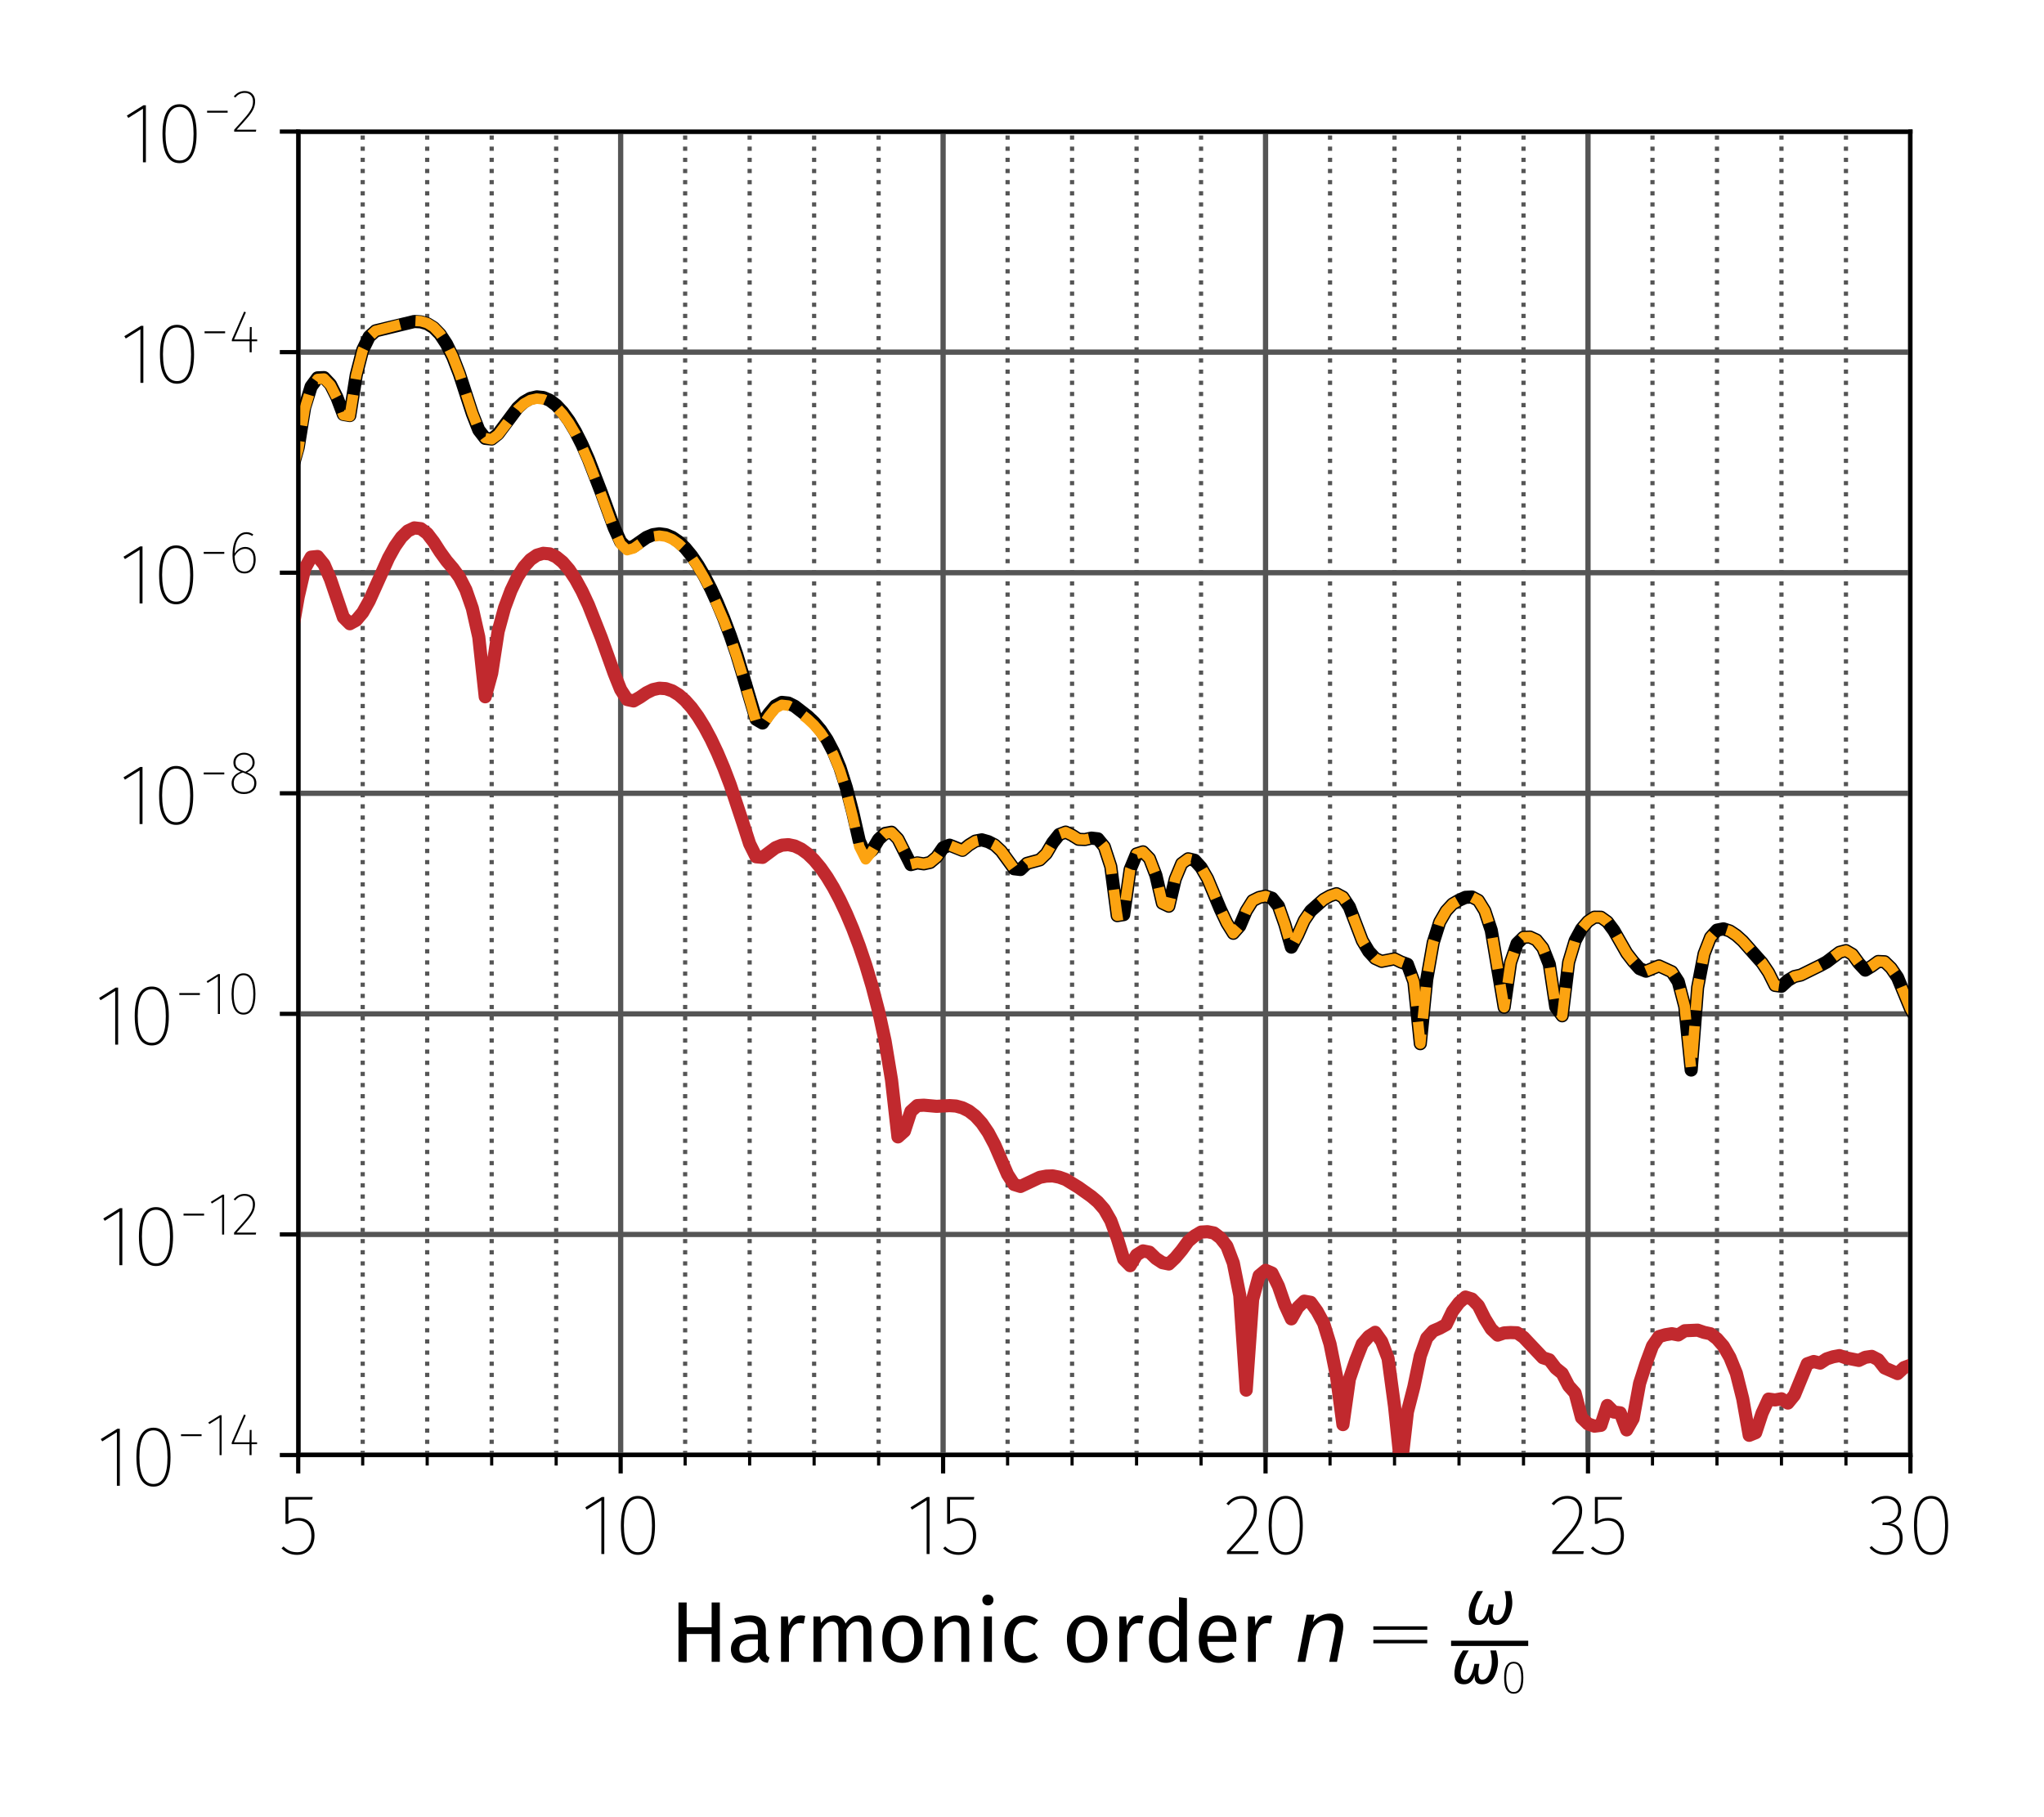 <?xml version="1.0" encoding="utf-8" standalone="no"?>
<!DOCTYPE svg PUBLIC "-//W3C//DTD SVG 1.1//EN"
  "http://www.w3.org/Graphics/SVG/1.1/DTD/svg11.dtd">
<svg height="345.6pt" version="1.1" viewBox="0 0 388.8 345.6" width="388.8pt" xmlns="http://www.w3.org/2000/svg" xmlns:xlink="http://www.w3.org/1999/xlink">
 <defs>
  <style type="text/css">*{stroke-linecap:butt;stroke-linejoin:round;}</style>
 </defs>
 <g id="figure_1">
  <g id="patch_1">
   <path d="M 0 345.6 
L 388.8 345.6 
L 388.8 0 
L 0 0 
z
" style="fill:none;"/>
  </g>
  <g id="axes_1">
   <g id="patch_2">
    <path d="M 56.725 276.724 
L 363.395 276.724 
L 363.395 25.021 
L 56.725 25.021 
z
" style="fill:none;"/>
   </g>
   <g id="matplotlib.axis_1">
    <g id="xtick_1">
     <g id="line2d_1">
      <path clip-path="url(#p9bf3338418)" d="M 56.725 276.724 
L 56.725 25.021 
" style="fill:none;stroke:#555555;stroke-linecap:square;"/>
     </g>
     <g id="line2d_2">
      <defs>
       <path d="M 0 0 
L 0 3.5 
" id="m757813f26e" style="stroke:#000000;stroke-width:0.8;"/>
      </defs>
      <g>
       <use style="stroke:#000000;stroke-width:0.8;" x="56.725" xlink:href="#m757813f26e" y="276.724"/>
      </g>
     </g>
     <g id="text_1">
      <!-- 5 -->
      <g transform="translate(52.909 295.549)scale(0.16 -0.16)">
       <defs>
        <path d="M 2528 4045 
L 762 4045 
L 762 2445 
Q 1101 2675 1517 2675 
Q 2067 2675 2384 2323 
Q 2701 1971 2701 1370 
Q 2701 954 2544 627 
Q 2387 301 2092 118 
Q 1798 -64 1408 -64 
Q 717 -64 250 422 
L 403 563 
Q 614 346 851 240 
Q 1088 134 1414 134 
Q 1901 134 2185 470 
Q 2470 806 2470 1370 
Q 2470 1914 2208 2195 
Q 1946 2477 1498 2477 
Q 1267 2477 1097 2422 
Q 928 2368 717 2240 
L 544 2240 
L 544 4237 
L 2566 4237 
L 2528 4045 
z
" id="FiraSans-UltraLight-35" transform="scale(0.016)"/>
       </defs>
       <use xlink:href="#FiraSans-UltraLight-35"/>
      </g>
     </g>
    </g>
    <g id="xtick_2">
     <g id="line2d_3">
      <path clip-path="url(#p9bf3338418)" d="M 118.059 276.724 
L 118.059 25.021 
" style="fill:none;stroke:#555555;stroke-linecap:square;"/>
     </g>
     <g id="line2d_4">
      <g>
       <use style="stroke:#000000;stroke-width:0.8;" x="118.059" xlink:href="#m757813f26e" y="276.724"/>
      </g>
     </g>
     <g id="text_2">
      <!-- 10 -->
      <g transform="translate(110.523 295.549)scale(0.16 -0.16)">
       <defs>
        <path d="M 1728 0 
L 1510 0 
L 1510 3981 
L 422 3296 
L 314 3469 
L 1549 4237 
L 1728 4237 
L 1728 0 
z
" id="FiraSans-UltraLight-31" transform="scale(0.016)"/>
        <path d="M 1741 4314 
Q 2362 4314 2685 3760 
Q 3008 3206 3008 2112 
Q 3008 1037 2681 486 
Q 2355 -64 1741 -64 
Q 1126 -64 800 489 
Q 474 1043 474 2125 
Q 474 3206 800 3760 
Q 1126 4314 1741 4314 
z
M 1741 4115 
Q 1235 4115 966 3619 
Q 698 3123 698 2125 
Q 698 1133 966 633 
Q 1235 134 1741 134 
Q 2253 134 2518 627 
Q 2784 1120 2784 2112 
Q 2784 3117 2518 3616 
Q 2253 4115 1741 4115 
z
" id="FiraSans-UltraLight-30" transform="scale(0.016)"/>
       </defs>
       <use xlink:href="#FiraSans-UltraLight-31"/>
       <use x="39.8" xlink:href="#FiraSans-UltraLight-30"/>
      </g>
     </g>
    </g>
    <g id="xtick_3">
     <g id="line2d_5">
      <path clip-path="url(#p9bf3338418)" d="M 179.393 276.724 
L 179.393 25.021 
" style="fill:none;stroke:#555555;stroke-linecap:square;"/>
     </g>
     <g id="line2d_6">
      <g>
       <use style="stroke:#000000;stroke-width:0.8;" x="179.393" xlink:href="#m757813f26e" y="276.724"/>
      </g>
     </g>
     <g id="text_3">
      <!-- 15 -->
      <g transform="translate(172.393 295.549)scale(0.16 -0.16)">
       <use xlink:href="#FiraSans-UltraLight-31"/>
       <use x="39.8" xlink:href="#FiraSans-UltraLight-35"/>
      </g>
     </g>
    </g>
    <g id="xtick_4">
     <g id="line2d_7">
      <path clip-path="url(#p9bf3338418)" d="M 240.727 276.724 
L 240.727 25.021 
" style="fill:none;stroke:#555555;stroke-linecap:square;"/>
     </g>
     <g id="line2d_8">
      <g>
       <use style="stroke:#000000;stroke-width:0.8;" x="240.727" xlink:href="#m757813f26e" y="276.724"/>
      </g>
     </g>
     <g id="text_4">
      <!-- 20 -->
      <g transform="translate(232.638 295.549)scale(0.16 -0.16)">
       <defs>
        <path d="M 1421 4314 
Q 1926 4314 2220 4013 
Q 2515 3712 2515 3232 
Q 2515 2797 2345 2425 
Q 2176 2054 1808 1609 
Q 1440 1165 563 211 
L 2637 211 
L 2598 0 
L 294 0 
L 294 205 
Q 1190 1184 1580 1654 
Q 1971 2125 2131 2470 
Q 2291 2816 2291 3213 
Q 2291 3629 2054 3872 
Q 1818 4115 1414 4115 
Q 813 4115 416 3622 
L 250 3738 
Q 499 4032 780 4173 
Q 1062 4314 1421 4314 
z
" id="FiraSans-UltraLight-32" transform="scale(0.016)"/>
       </defs>
       <use xlink:href="#FiraSans-UltraLight-32"/>
       <use x="46.7" xlink:href="#FiraSans-UltraLight-30"/>
      </g>
     </g>
    </g>
    <g id="xtick_5">
     <g id="line2d_9">
      <path clip-path="url(#p9bf3338418)" d="M 302.061 276.724 
L 302.061 25.021 
" style="fill:none;stroke:#555555;stroke-linecap:square;"/>
     </g>
     <g id="line2d_10">
      <g>
       <use style="stroke:#000000;stroke-width:0.8;" x="302.061" xlink:href="#m757813f26e" y="276.724"/>
      </g>
     </g>
     <g id="text_5">
      <!-- 25 -->
      <g transform="translate(294.509 295.549)scale(0.16 -0.16)">
       <use xlink:href="#FiraSans-UltraLight-32"/>
       <use x="46.7" xlink:href="#FiraSans-UltraLight-35"/>
      </g>
     </g>
    </g>
    <g id="xtick_6">
     <g id="line2d_11">
      <path clip-path="url(#p9bf3338418)" d="M 363.395 276.724 
L 363.395 25.021 
" style="fill:none;stroke:#555555;stroke-linecap:square;"/>
     </g>
     <g id="line2d_12">
      <g>
       <use style="stroke:#000000;stroke-width:0.8;" x="363.395" xlink:href="#m757813f26e" y="276.724"/>
      </g>
     </g>
     <g id="text_6">
      <!-- 30 -->
      <g transform="translate(355.226 295.549)scale(0.16 -0.16)">
       <defs>
        <path d="M 1395 4314 
Q 1901 4314 2201 4022 
Q 2502 3731 2502 3270 
Q 2502 2835 2262 2572 
Q 2022 2310 1645 2259 
Q 2061 2253 2336 1965 
Q 2611 1677 2611 1178 
Q 2611 621 2262 278 
Q 1914 -64 1331 -64 
Q 960 -64 675 67 
Q 390 198 154 467 
L 307 595 
Q 531 346 771 240 
Q 1011 134 1318 134 
Q 1824 134 2105 419 
Q 2387 704 2387 1171 
Q 2387 1664 2112 1907 
Q 1837 2150 1357 2150 
L 1101 2150 
L 1133 2342 
L 1338 2342 
Q 1722 2342 2000 2576 
Q 2278 2810 2278 3264 
Q 2278 3654 2035 3884 
Q 1792 4115 1382 4115 
Q 1101 4115 867 4019 
Q 634 3923 397 3706 
L 269 3846 
Q 512 4083 781 4198 
Q 1050 4314 1395 4314 
z
" id="FiraSans-UltraLight-33" transform="scale(0.016)"/>
       </defs>
       <use xlink:href="#FiraSans-UltraLight-33"/>
       <use x="47.7" xlink:href="#FiraSans-UltraLight-30"/>
      </g>
     </g>
    </g>
    <g id="xtick_7">
     <g id="line2d_13">
      <path clip-path="url(#p9bf3338418)" d="M 68.992 276.724 
L 68.992 25.021 
" style="fill:none;stroke:#555555;stroke-dasharray:0.8,1.32;stroke-dashoffset:0;stroke-width:0.8;"/>
     </g>
     <g id="line2d_14">
      <defs>
       <path d="M 0 0 
L 0 2 
" id="mb4db383e6d" style="stroke:#000000;stroke-width:0.6;"/>
      </defs>
      <g>
       <use style="stroke:#000000;stroke-width:0.6;" x="68.992" xlink:href="#mb4db383e6d" y="276.724"/>
      </g>
     </g>
    </g>
    <g id="xtick_8">
     <g id="line2d_15">
      <path clip-path="url(#p9bf3338418)" d="M 81.259 276.724 
L 81.259 25.021 
" style="fill:none;stroke:#555555;stroke-dasharray:0.8,1.32;stroke-dashoffset:0;stroke-width:0.8;"/>
     </g>
     <g id="line2d_16">
      <g>
       <use style="stroke:#000000;stroke-width:0.6;" x="81.259" xlink:href="#mb4db383e6d" y="276.724"/>
      </g>
     </g>
    </g>
    <g id="xtick_9">
     <g id="line2d_17">
      <path clip-path="url(#p9bf3338418)" d="M 93.526 276.724 
L 93.526 25.021 
" style="fill:none;stroke:#555555;stroke-dasharray:0.8,1.32;stroke-dashoffset:0;stroke-width:0.8;"/>
     </g>
     <g id="line2d_18">
      <g>
       <use style="stroke:#000000;stroke-width:0.6;" x="93.526" xlink:href="#mb4db383e6d" y="276.724"/>
      </g>
     </g>
    </g>
    <g id="xtick_10">
     <g id="line2d_19">
      <path clip-path="url(#p9bf3338418)" d="M 105.792 276.724 
L 105.792 25.021 
" style="fill:none;stroke:#555555;stroke-dasharray:0.8,1.32;stroke-dashoffset:0;stroke-width:0.8;"/>
     </g>
     <g id="line2d_20">
      <g>
       <use style="stroke:#000000;stroke-width:0.6;" x="105.792" xlink:href="#mb4db383e6d" y="276.724"/>
      </g>
     </g>
    </g>
    <g id="xtick_11">
     <g id="line2d_21">
      <path clip-path="url(#p9bf3338418)" d="M 130.326 276.724 
L 130.326 25.021 
" style="fill:none;stroke:#555555;stroke-dasharray:0.8,1.32;stroke-dashoffset:0;stroke-width:0.8;"/>
     </g>
     <g id="line2d_22">
      <g>
       <use style="stroke:#000000;stroke-width:0.6;" x="130.326" xlink:href="#mb4db383e6d" y="276.724"/>
      </g>
     </g>
    </g>
    <g id="xtick_12">
     <g id="line2d_23">
      <path clip-path="url(#p9bf3338418)" d="M 142.593 276.724 
L 142.593 25.021 
" style="fill:none;stroke:#555555;stroke-dasharray:0.8,1.32;stroke-dashoffset:0;stroke-width:0.8;"/>
     </g>
     <g id="line2d_24">
      <g>
       <use style="stroke:#000000;stroke-width:0.6;" x="142.593" xlink:href="#mb4db383e6d" y="276.724"/>
      </g>
     </g>
    </g>
    <g id="xtick_13">
     <g id="line2d_25">
      <path clip-path="url(#p9bf3338418)" d="M 154.859 276.724 
L 154.859 25.021 
" style="fill:none;stroke:#555555;stroke-dasharray:0.8,1.32;stroke-dashoffset:0;stroke-width:0.8;"/>
     </g>
     <g id="line2d_26">
      <g>
       <use style="stroke:#000000;stroke-width:0.6;" x="154.859" xlink:href="#mb4db383e6d" y="276.724"/>
      </g>
     </g>
    </g>
    <g id="xtick_14">
     <g id="line2d_27">
      <path clip-path="url(#p9bf3338418)" d="M 167.126 276.724 
L 167.126 25.021 
" style="fill:none;stroke:#555555;stroke-dasharray:0.8,1.32;stroke-dashoffset:0;stroke-width:0.8;"/>
     </g>
     <g id="line2d_28">
      <g>
       <use style="stroke:#000000;stroke-width:0.6;" x="167.126" xlink:href="#mb4db383e6d" y="276.724"/>
      </g>
     </g>
    </g>
    <g id="xtick_15">
     <g id="line2d_29">
      <path clip-path="url(#p9bf3338418)" d="M 191.66 276.724 
L 191.66 25.021 
" style="fill:none;stroke:#555555;stroke-dasharray:0.8,1.32;stroke-dashoffset:0;stroke-width:0.8;"/>
     </g>
     <g id="line2d_30">
      <g>
       <use style="stroke:#000000;stroke-width:0.6;" x="191.66" xlink:href="#mb4db383e6d" y="276.724"/>
      </g>
     </g>
    </g>
    <g id="xtick_16">
     <g id="line2d_31">
      <path clip-path="url(#p9bf3338418)" d="M 203.927 276.724 
L 203.927 25.021 
" style="fill:none;stroke:#555555;stroke-dasharray:0.8,1.32;stroke-dashoffset:0;stroke-width:0.8;"/>
     </g>
     <g id="line2d_32">
      <g>
       <use style="stroke:#000000;stroke-width:0.6;" x="203.927" xlink:href="#mb4db383e6d" y="276.724"/>
      </g>
     </g>
    </g>
    <g id="xtick_17">
     <g id="line2d_33">
      <path clip-path="url(#p9bf3338418)" d="M 216.193 276.724 
L 216.193 25.021 
" style="fill:none;stroke:#555555;stroke-dasharray:0.8,1.32;stroke-dashoffset:0;stroke-width:0.8;"/>
     </g>
     <g id="line2d_34">
      <g>
       <use style="stroke:#000000;stroke-width:0.6;" x="216.193" xlink:href="#mb4db383e6d" y="276.724"/>
      </g>
     </g>
    </g>
    <g id="xtick_18">
     <g id="line2d_35">
      <path clip-path="url(#p9bf3338418)" d="M 228.46 276.724 
L 228.46 25.021 
" style="fill:none;stroke:#555555;stroke-dasharray:0.8,1.32;stroke-dashoffset:0;stroke-width:0.8;"/>
     </g>
     <g id="line2d_36">
      <g>
       <use style="stroke:#000000;stroke-width:0.6;" x="228.46" xlink:href="#mb4db383e6d" y="276.724"/>
      </g>
     </g>
    </g>
    <g id="xtick_19">
     <g id="line2d_37">
      <path clip-path="url(#p9bf3338418)" d="M 252.994 276.724 
L 252.994 25.021 
" style="fill:none;stroke:#555555;stroke-dasharray:0.8,1.32;stroke-dashoffset:0;stroke-width:0.8;"/>
     </g>
     <g id="line2d_38">
      <g>
       <use style="stroke:#000000;stroke-width:0.6;" x="252.994" xlink:href="#mb4db383e6d" y="276.724"/>
      </g>
     </g>
    </g>
    <g id="xtick_20">
     <g id="line2d_39">
      <path clip-path="url(#p9bf3338418)" d="M 265.261 276.724 
L 265.261 25.021 
" style="fill:none;stroke:#555555;stroke-dasharray:0.8,1.32;stroke-dashoffset:0;stroke-width:0.8;"/>
     </g>
     <g id="line2d_40">
      <g>
       <use style="stroke:#000000;stroke-width:0.6;" x="265.261" xlink:href="#mb4db383e6d" y="276.724"/>
      </g>
     </g>
    </g>
    <g id="xtick_21">
     <g id="line2d_41">
      <path clip-path="url(#p9bf3338418)" d="M 277.527 276.724 
L 277.527 25.021 
" style="fill:none;stroke:#555555;stroke-dasharray:0.8,1.32;stroke-dashoffset:0;stroke-width:0.8;"/>
     </g>
     <g id="line2d_42">
      <g>
       <use style="stroke:#000000;stroke-width:0.6;" x="277.527" xlink:href="#mb4db383e6d" y="276.724"/>
      </g>
     </g>
    </g>
    <g id="xtick_22">
     <g id="line2d_43">
      <path clip-path="url(#p9bf3338418)" d="M 289.794 276.724 
L 289.794 25.021 
" style="fill:none;stroke:#555555;stroke-dasharray:0.8,1.32;stroke-dashoffset:0;stroke-width:0.8;"/>
     </g>
     <g id="line2d_44">
      <g>
       <use style="stroke:#000000;stroke-width:0.6;" x="289.794" xlink:href="#mb4db383e6d" y="276.724"/>
      </g>
     </g>
    </g>
    <g id="xtick_23">
     <g id="line2d_45">
      <path clip-path="url(#p9bf3338418)" d="M 314.328 276.724 
L 314.328 25.021 
" style="fill:none;stroke:#555555;stroke-dasharray:0.8,1.32;stroke-dashoffset:0;stroke-width:0.8;"/>
     </g>
     <g id="line2d_46">
      <g>
       <use style="stroke:#000000;stroke-width:0.6;" x="314.328" xlink:href="#mb4db383e6d" y="276.724"/>
      </g>
     </g>
    </g>
    <g id="xtick_24">
     <g id="line2d_47">
      <path clip-path="url(#p9bf3338418)" d="M 326.595 276.724 
L 326.595 25.021 
" style="fill:none;stroke:#555555;stroke-dasharray:0.8,1.32;stroke-dashoffset:0;stroke-width:0.8;"/>
     </g>
     <g id="line2d_48">
      <g>
       <use style="stroke:#000000;stroke-width:0.6;" x="326.595" xlink:href="#mb4db383e6d" y="276.724"/>
      </g>
     </g>
    </g>
    <g id="xtick_25">
     <g id="line2d_49">
      <path clip-path="url(#p9bf3338418)" d="M 338.861 276.724 
L 338.861 25.021 
" style="fill:none;stroke:#555555;stroke-dasharray:0.8,1.32;stroke-dashoffset:0;stroke-width:0.8;"/>
     </g>
     <g id="line2d_50">
      <g>
       <use style="stroke:#000000;stroke-width:0.6;" x="338.861" xlink:href="#mb4db383e6d" y="276.724"/>
      </g>
     </g>
    </g>
    <g id="xtick_26">
     <g id="line2d_51">
      <path clip-path="url(#p9bf3338418)" d="M 351.128 276.724 
L 351.128 25.021 
" style="fill:none;stroke:#555555;stroke-dasharray:0.8,1.32;stroke-dashoffset:0;stroke-width:0.8;"/>
     </g>
     <g id="line2d_52">
      <g>
       <use style="stroke:#000000;stroke-width:0.6;" x="351.128" xlink:href="#mb4db383e6d" y="276.724"/>
      </g>
     </g>
    </g>
    <g id="text_7">
     <!-- Harmonic order $n =\frac{\omega}{\omega_0}$ -->
     <g transform="translate(127.42 316.189)scale(0.16 -0.16)">
      <defs>
       <path d="M 3104 0 
L 3104 2067 
L 1248 2067 
L 1248 0 
L 640 0 
L 640 4410 
L 1248 4410 
L 1248 2566 
L 3104 2566 
L 3104 4410 
L 3712 4410 
L 3712 0 
L 3104 0 
z
" id="FiraSans-Regular-48" transform="scale(0.016)"/>
       <path d="M 2880 787 
Q 2880 582 2950 483 
Q 3021 384 3162 333 
L 3027 -77 
Q 2765 -45 2605 70 
Q 2445 186 2368 429 
Q 2029 -77 1363 -77 
Q 864 -77 576 204 
Q 288 486 288 941 
Q 288 1478 675 1766 
Q 1062 2054 1773 2054 
L 2291 2054 
L 2291 2304 
Q 2291 2662 2118 2816 
Q 1946 2970 1587 2970 
Q 1216 2970 678 2790 
L 531 3219 
Q 1158 3450 1696 3450 
Q 2291 3450 2585 3158 
Q 2880 2867 2880 2330 
L 2880 787 
z
M 1498 365 
Q 2003 365 2291 890 
L 2291 1664 
L 1850 1664 
Q 915 1664 915 973 
Q 915 672 1062 518 
Q 1210 365 1498 365 
z
" id="FiraSans-Regular-61" transform="scale(0.016)"/>
       <path d="M 2074 3450 
Q 2253 3450 2406 3411 
L 2298 2835 
Q 2144 2874 2003 2874 
Q 1690 2874 1498 2643 
Q 1306 2413 1197 1926 
L 1197 0 
L 608 0 
L 608 3373 
L 1114 3373 
L 1171 2688 
Q 1306 3066 1536 3258 
Q 1766 3450 2074 3450 
z
" id="FiraSans-Regular-72" transform="scale(0.016)"/>
       <path d="M 3994 3450 
Q 4410 3450 4659 3171 
Q 4909 2893 4909 2419 
L 4909 0 
L 4320 0 
L 4320 2336 
Q 4320 2989 3846 2989 
Q 3597 2989 3424 2845 
Q 3251 2701 3053 2394 
L 3053 0 
L 2464 0 
L 2464 2336 
Q 2464 2989 1990 2989 
Q 1734 2989 1561 2841 
Q 1389 2694 1197 2394 
L 1197 0 
L 608 0 
L 608 3373 
L 1114 3373 
L 1165 2880 
Q 1542 3450 2138 3450 
Q 2451 3450 2672 3290 
Q 2893 3130 2989 2842 
Q 3187 3136 3427 3293 
Q 3667 3450 3994 3450 
z
" id="FiraSans-Regular-6d" transform="scale(0.016)"/>
       <path d="M 1875 3450 
Q 2586 3450 2979 2976 
Q 3373 2502 3373 1690 
Q 3373 1165 3193 765 
Q 3014 365 2675 144 
Q 2336 -77 1869 -77 
Q 1158 -77 761 396 
Q 365 870 365 1683 
Q 365 2208 544 2608 
Q 723 3008 1062 3229 
Q 1402 3450 1875 3450 
z
M 1875 2976 
Q 998 2976 998 1683 
Q 998 397 1869 397 
Q 2739 397 2739 1690 
Q 2739 2976 1875 2976 
z
" id="FiraSans-Regular-6f" transform="scale(0.016)"/>
       <path d="M 2195 3450 
Q 2656 3450 2915 3174 
Q 3174 2899 3174 2419 
L 3174 0 
L 2586 0 
L 2586 2336 
Q 2586 2694 2451 2841 
Q 2317 2989 2054 2989 
Q 1786 2989 1581 2835 
Q 1376 2682 1197 2394 
L 1197 0 
L 608 0 
L 608 3373 
L 1114 3373 
L 1165 2874 
Q 1344 3142 1609 3296 
Q 1875 3450 2195 3450 
z
" id="FiraSans-Regular-6e" transform="scale(0.016)"/>
       <path d="M 1197 3373 
L 1197 0 
L 608 0 
L 608 3373 
L 1197 3373 
z
M 896 4992 
Q 1082 4992 1197 4877 
Q 1312 4762 1312 4589 
Q 1312 4416 1197 4304 
Q 1082 4192 896 4192 
Q 717 4192 601 4304 
Q 486 4416 486 4589 
Q 486 4762 601 4877 
Q 717 4992 896 4992 
z
" id="FiraSans-Regular-69" transform="scale(0.016)"/>
       <path d="M 1837 3450 
Q 2138 3450 2387 3363 
Q 2637 3277 2867 3085 
L 2586 2714 
Q 2406 2842 2236 2902 
Q 2067 2963 1862 2963 
Q 1453 2963 1225 2636 
Q 998 2310 998 1670 
Q 998 1030 1222 726 
Q 1446 422 1862 422 
Q 2061 422 2227 483 
Q 2394 544 2598 678 
L 2867 294 
Q 2406 -77 1837 -77 
Q 1152 -77 758 384 
Q 365 845 365 1658 
Q 365 2195 544 2598 
Q 723 3002 1052 3226 
Q 1382 3450 1837 3450 
z
" id="FiraSans-Regular-63" transform="scale(0.016)"/>
       <path id="FiraSans-Regular-20" transform="scale(0.016)"/>
       <path d="M 3219 4730 
L 3219 0 
L 2701 0 
L 2643 467 
Q 2477 211 2227 67 
Q 1978 -77 1670 -77 
Q 1069 -77 733 396 
Q 397 870 397 1670 
Q 397 2189 557 2592 
Q 717 2995 1017 3222 
Q 1318 3450 1722 3450 
Q 2240 3450 2630 3034 
L 2630 4800 
L 3219 4730 
z
M 1798 390 
Q 2067 390 2259 515 
Q 2451 640 2630 890 
L 2630 2541 
Q 2464 2758 2275 2870 
Q 2086 2982 1850 2982 
Q 1459 2982 1244 2656 
Q 1030 2330 1030 1683 
Q 1030 1030 1228 710 
Q 1427 390 1798 390 
z
" id="FiraSans-Regular-64" transform="scale(0.016)"/>
       <path d="M 3155 1786 
Q 3155 1638 3142 1485 
L 992 1485 
Q 1030 928 1273 665 
Q 1517 403 1901 403 
Q 2144 403 2349 473 
Q 2554 544 2778 698 
L 3034 346 
Q 2496 -77 1856 -77 
Q 1152 -77 758 384 
Q 365 845 365 1651 
Q 365 2176 534 2582 
Q 704 2989 1021 3219 
Q 1338 3450 1766 3450 
Q 2438 3450 2796 3008 
Q 3155 2566 3155 1786 
z
M 2573 1958 
Q 2573 2458 2374 2720 
Q 2176 2982 1779 2982 
Q 1056 2982 992 1920 
L 2573 1920 
L 2573 1958 
z
" id="FiraSans-Regular-65" transform="scale(0.016)"/>
       <path d="M 3566 2113 
L 3156 0 
L 2578 0 
L 2988 2091 
Q 3016 2238 3031 2350 
Q 3047 2463 3047 2528 
Q 3047 2791 2881 2937 
Q 2716 3084 2419 3084 
Q 1956 3084 1622 2776 
Q 1288 2469 1184 1941 
L 800 0 
L 225 0 
L 903 3500 
L 1478 3500 
L 1363 2950 
Q 1603 3253 1940 3418 
Q 2278 3584 2650 3584 
Q 3113 3584 3367 3334 
Q 3622 3084 3622 2631 
Q 3622 2519 3608 2391 
Q 3594 2263 3566 2113 
z
" id="DejaVuSans-Oblique-6e" transform="scale(0.016)"/>
       <path d="M 678 2638 
L 4684 2638 
L 4684 2381 
L 678 2381 
L 678 2638 
z
M 678 1631 
L 4684 1631 
L 4684 1375 
L 678 1375 
L 678 1631 
z
" id="DejaVuSans-ExtraLight-3d" transform="scale(0.016)"/>
       <path d="M 1369 -91 
Q 72 -91 434 1766 
Q 575 2500 1256 3500 
L 1875 3500 
Q 1231 2500 1088 1750 
Q 819 397 1519 397 
Q 2166 397 2478 2078 
L 3009 2078 
Q 2669 388 3316 397 
Q 4013 403 4275 1750 
Q 4419 2500 4169 3500 
L 4788 3500 
Q 5075 2500 4934 1766 
Q 4578 -94 3278 -91 
Q 2428 -88 2503 844 
Q 2194 -91 1369 -91 
z
" id="DejaVuSans-Oblique-3c9" transform="scale(0.016)"/>
       <path d="M 2016 4494 
Q 1444 4494 1166 3938 
Q 888 3378 888 2328 
Q 888 1278 1166 719 
Q 1444 163 2016 163 
Q 2606 163 2884 719 
Q 3163 1278 3163 2328 
Q 3163 3378 2884 3938 
Q 2606 4494 2016 4494 
z
M 2016 4750 
Q 2691 4750 3084 4200 
Q 3478 3647 3478 2328 
Q 3478 1009 3084 456 
Q 2691 -94 2016 -94 
Q 1359 -94 966 456 
Q 572 1009 572 2328 
Q 572 3647 966 4200 
Q 1359 4750 2016 4750 
z
" id="DejaVuSans-ExtraLight-30" transform="scale(0.016)"/>
      </defs>
      <use transform="translate(0 0.839)" xlink:href="#FiraSans-Regular-48"/>
      <use transform="translate(68 0.839)" xlink:href="#FiraSans-Regular-61"/>
      <use transform="translate(122.4 0.839)" xlink:href="#FiraSans-Regular-72"/>
      <use transform="translate(161 0.839)" xlink:href="#FiraSans-Regular-6d"/>
      <use transform="translate(246.7 0.839)" xlink:href="#FiraSans-Regular-6f"/>
      <use transform="translate(305.1 0.839)" xlink:href="#FiraSans-Regular-6e"/>
      <use transform="translate(363.7 0.839)" xlink:href="#FiraSans-Regular-69"/>
      <use transform="translate(391.9 0.839)" xlink:href="#FiraSans-Regular-63"/>
      <use transform="translate(439.7 0.839)" xlink:href="#FiraSans-Regular-20"/>
      <use transform="translate(466.2 0.839)" xlink:href="#FiraSans-Regular-6f"/>
      <use transform="translate(524.6 0.839)" xlink:href="#FiraSans-Regular-72"/>
      <use transform="translate(563.2 0.839)" xlink:href="#FiraSans-Regular-64"/>
      <use transform="translate(623 0.839)" xlink:href="#FiraSans-Regular-65"/>
      <use transform="translate(677.5 0.839)" xlink:href="#FiraSans-Regular-72"/>
      <use transform="translate(716.1 0.839)" xlink:href="#FiraSans-Regular-20"/>
      <use transform="translate(742.6 0.839)" xlink:href="#DejaVuSans-Oblique-6e"/>
      <use transform="translate(825.461 0.839)" xlink:href="#DejaVuSans-ExtraLight-3d"/>
      <use transform="translate(945.733 45.719)scale(0.7)" xlink:href="#DejaVuSans-Oblique-3c9"/>
      <use transform="translate(928.733 -24.841)scale(0.7)" xlink:href="#DejaVuSans-Oblique-3c9"/>
      <use transform="translate(987.351 -36.325)scale(0.49)" xlink:href="#DejaVuSans-ExtraLight-30"/>
      <path d="M 928.733 19.691 
L 928.733 25.941 
L 1020.44 25.941 
L 1020.44 19.691 
L 928.733 19.691 
z
"/>
     </g>
    </g>
   </g>
   <g id="matplotlib.axis_2">
    <g id="ytick_1">
     <g id="line2d_53">
      <path clip-path="url(#p9bf3338418)" d="M 56.725 276.724 
L 363.395 276.724 
" style="fill:none;stroke:#555555;stroke-linecap:square;"/>
     </g>
     <g id="line2d_54">
      <defs>
       <path d="M 0 0 
L -3.5 0 
" id="m832b2060b8" style="stroke:#000000;stroke-width:0.8;"/>
      </defs>
      <g>
       <use style="stroke:#000000;stroke-width:0.8;" x="56.725" xlink:href="#m832b2060b8" y="276.724"/>
      </g>
     </g>
     <g id="text_8">
      <!-- $\mathdefault{10^{-14}}$ -->
      <g transform="translate(18.365 282.636)scale(0.16 -0.16)">
       <defs>
        <path d="M 474 2221 
L 2656 2221 
L 2656 2016 
L 474 2016 
L 474 2221 
z
" id="FiraSans-UltraLight-2212" transform="scale(0.016)"/>
        <path d="M 3002 1165 
L 2419 1165 
L 2419 0 
L 2202 0 
L 2202 1165 
L 314 1165 
L 314 1338 
L 1619 4314 
L 1805 4237 
L 550 1363 
L 2202 1363 
L 2227 2675 
L 2419 2675 
L 2419 1363 
L 3002 1363 
L 3002 1165 
z
" id="FiraSans-UltraLight-34" transform="scale(0.016)"/>
       </defs>
       <use transform="translate(0 0.416)" xlink:href="#FiraSans-UltraLight-31"/>
       <use transform="translate(39.8 0.416)" xlink:href="#FiraSans-UltraLight-30"/>
       <use transform="translate(95.11 36.816)scale(0.7)" xlink:href="#FiraSans-UltraLight-2212"/>
       <use transform="translate(129.34 36.816)scale(0.7)" xlink:href="#FiraSans-UltraLight-31"/>
       <use transform="translate(157.2 36.816)scale(0.7)" xlink:href="#FiraSans-UltraLight-34"/>
      </g>
     </g>
    </g>
    <g id="ytick_2">
     <g id="line2d_55">
      <path clip-path="url(#p9bf3338418)" d="M 56.725 234.773 
L 363.395 234.773 
" style="fill:none;stroke:#555555;stroke-linecap:square;"/>
     </g>
     <g id="line2d_56">
      <g>
       <use style="stroke:#000000;stroke-width:0.8;" x="56.725" xlink:href="#m832b2060b8" y="234.773"/>
      </g>
     </g>
     <g id="text_9">
      <!-- $\mathdefault{10^{-12}}$ -->
      <g transform="translate(18.845 240.686)scale(0.16 -0.16)">
       <use transform="translate(0 0.416)" xlink:href="#FiraSans-UltraLight-31"/>
       <use transform="translate(39.8 0.416)" xlink:href="#FiraSans-UltraLight-30"/>
       <use transform="translate(95.11 36.816)scale(0.7)" xlink:href="#FiraSans-UltraLight-2212"/>
       <use transform="translate(129.34 36.816)scale(0.7)" xlink:href="#FiraSans-UltraLight-31"/>
       <use transform="translate(157.2 36.816)scale(0.7)" xlink:href="#FiraSans-UltraLight-32"/>
      </g>
     </g>
    </g>
    <g id="ytick_3">
     <g id="line2d_57">
      <path clip-path="url(#p9bf3338418)" d="M 56.725 192.823 
L 363.395 192.823 
" style="fill:none;stroke:#555555;stroke-linecap:square;"/>
     </g>
     <g id="line2d_58">
      <g>
       <use style="stroke:#000000;stroke-width:0.8;" x="56.725" xlink:href="#m832b2060b8" y="192.823"/>
      </g>
     </g>
     <g id="text_10">
      <!-- $\mathdefault{10^{-10}}$ -->
      <g transform="translate(18.045 198.735)scale(0.16 -0.16)">
       <use transform="translate(0 0.416)" xlink:href="#FiraSans-UltraLight-31"/>
       <use transform="translate(39.8 0.416)" xlink:href="#FiraSans-UltraLight-30"/>
       <use transform="translate(95.11 36.816)scale(0.7)" xlink:href="#FiraSans-UltraLight-2212"/>
       <use transform="translate(129.34 36.816)scale(0.7)" xlink:href="#FiraSans-UltraLight-31"/>
       <use transform="translate(157.2 36.816)scale(0.7)" xlink:href="#FiraSans-UltraLight-30"/>
      </g>
     </g>
    </g>
    <g id="ytick_4">
     <g id="line2d_59">
      <path clip-path="url(#p9bf3338418)" d="M 56.725 150.872 
L 363.395 150.872 
" style="fill:none;stroke:#555555;stroke-linecap:square;"/>
     </g>
     <g id="line2d_60">
      <g>
       <use style="stroke:#000000;stroke-width:0.8;" x="56.725" xlink:href="#m832b2060b8" y="150.872"/>
      </g>
     </g>
     <g id="text_11">
      <!-- $\mathdefault{10^{-8}}$ -->
      <g transform="translate(22.685 156.785)scale(0.16 -0.16)">
       <defs>
        <path d="M 2022 2227 
Q 2554 2010 2781 1760 
Q 3008 1510 3008 1082 
Q 3008 557 2640 246 
Q 2272 -64 1683 -64 
Q 1088 -64 733 249 
Q 378 563 378 1075 
Q 378 1510 627 1824 
Q 877 2138 1350 2304 
Q 934 2477 752 2694 
Q 570 2912 570 3277 
Q 570 3590 723 3827 
Q 877 4064 1136 4189 
Q 1395 4314 1696 4314 
Q 1990 4314 2249 4195 
Q 2509 4077 2665 3840 
Q 2822 3603 2822 3270 
Q 2822 2931 2630 2684 
Q 2438 2438 2022 2227 
z
M 794 3270 
Q 794 2957 957 2771 
Q 1120 2586 1574 2406 
L 1837 2304 
Q 2240 2509 2419 2729 
Q 2598 2950 2598 3264 
Q 2598 3674 2345 3898 
Q 2093 4122 1696 4122 
Q 1306 4122 1050 3894 
Q 794 3667 794 3270 
z
M 1690 141 
Q 2176 141 2477 384 
Q 2778 627 2778 1082 
Q 2778 1357 2678 1539 
Q 2579 1722 2380 1850 
Q 2182 1978 1824 2118 
L 1568 2221 
Q 1056 2042 829 1770 
Q 602 1498 602 1075 
Q 602 627 899 384 
Q 1197 141 1690 141 
z
" id="FiraSans-UltraLight-38" transform="scale(0.016)"/>
       </defs>
       <use transform="translate(0 0.416)" xlink:href="#FiraSans-UltraLight-31"/>
       <use transform="translate(39.8 0.416)" xlink:href="#FiraSans-UltraLight-30"/>
       <use transform="translate(95.11 36.816)scale(0.7)" xlink:href="#FiraSans-UltraLight-2212"/>
       <use transform="translate(129.34 36.816)scale(0.7)" xlink:href="#FiraSans-UltraLight-38"/>
      </g>
     </g>
    </g>
    <g id="ytick_5">
     <g id="line2d_61">
      <path clip-path="url(#p9bf3338418)" d="M 56.725 108.922 
L 363.395 108.922 
" style="fill:none;stroke:#555555;stroke-linecap:square;"/>
     </g>
     <g id="line2d_62">
      <g>
       <use style="stroke:#000000;stroke-width:0.8;" x="56.725" xlink:href="#m832b2060b8" y="108.922"/>
      </g>
     </g>
     <g id="text_12">
      <!-- $\mathdefault{10^{-6}}$ -->
      <g transform="translate(22.685 114.834)scale(0.16 -0.16)">
       <defs>
        <path d="M 1837 2746 
Q 2317 2746 2624 2406 
Q 2931 2067 2931 1421 
Q 2931 960 2784 624 
Q 2637 288 2371 112 
Q 2106 -64 1760 -64 
Q 1088 -64 781 467 
Q 474 998 474 1862 
Q 474 2624 653 3174 
Q 832 3725 1161 4019 
Q 1491 4314 1946 4314 
Q 2170 4314 2339 4253 
Q 2509 4192 2682 4070 
L 2566 3910 
Q 2419 4013 2268 4064 
Q 2118 4115 1939 4115 
Q 1562 4115 1283 3849 
Q 1005 3584 857 3117 
Q 710 2650 698 2054 
Q 1146 2746 1837 2746 
z
M 1760 134 
Q 2214 134 2460 486 
Q 2707 838 2707 1414 
Q 2707 1978 2464 2262 
Q 2221 2547 1824 2547 
Q 1472 2547 1184 2339 
Q 896 2131 698 1766 
Q 710 998 966 566 
Q 1222 134 1760 134 
z
" id="FiraSans-UltraLight-36" transform="scale(0.016)"/>
       </defs>
       <use transform="translate(0 0.416)" xlink:href="#FiraSans-UltraLight-31"/>
       <use transform="translate(39.8 0.416)" xlink:href="#FiraSans-UltraLight-30"/>
       <use transform="translate(95.11 36.816)scale(0.7)" xlink:href="#FiraSans-UltraLight-2212"/>
       <use transform="translate(129.34 36.816)scale(0.7)" xlink:href="#FiraSans-UltraLight-36"/>
      </g>
     </g>
    </g>
    <g id="ytick_6">
     <g id="line2d_63">
      <path clip-path="url(#p9bf3338418)" d="M 56.725 66.971 
L 363.395 66.971 
" style="fill:none;stroke:#555555;stroke-linecap:square;"/>
     </g>
     <g id="line2d_64">
      <g>
       <use style="stroke:#000000;stroke-width:0.8;" x="56.725" xlink:href="#m832b2060b8" y="66.971"/>
      </g>
     </g>
     <g id="text_13">
      <!-- $\mathdefault{10^{-4}}$ -->
      <g transform="translate(22.845 72.884)scale(0.16 -0.16)">
       <use transform="translate(0 0.416)" xlink:href="#FiraSans-UltraLight-31"/>
       <use transform="translate(39.8 0.416)" xlink:href="#FiraSans-UltraLight-30"/>
       <use transform="translate(95.11 36.816)scale(0.7)" xlink:href="#FiraSans-UltraLight-2212"/>
       <use transform="translate(129.34 36.816)scale(0.7)" xlink:href="#FiraSans-UltraLight-34"/>
      </g>
     </g>
    </g>
    <g id="ytick_7">
     <g id="line2d_65">
      <path clip-path="url(#p9bf3338418)" d="M 56.725 25.021 
L 363.395 25.021 
" style="fill:none;stroke:#555555;stroke-linecap:square;"/>
     </g>
     <g id="line2d_66">
      <g>
       <use style="stroke:#000000;stroke-width:0.8;" x="56.725" xlink:href="#m832b2060b8" y="25.021"/>
      </g>
     </g>
     <g id="text_14">
      <!-- $\mathdefault{10^{-2}}$ -->
      <g transform="translate(23.325 30.933)scale(0.16 -0.16)">
       <use transform="translate(0 0.416)" xlink:href="#FiraSans-UltraLight-31"/>
       <use transform="translate(39.8 0.416)" xlink:href="#FiraSans-UltraLight-30"/>
       <use transform="translate(95.11 36.816)scale(0.7)" xlink:href="#FiraSans-UltraLight-2212"/>
       <use transform="translate(129.34 36.816)scale(0.7)" xlink:href="#FiraSans-UltraLight-32"/>
      </g>
     </g>
    </g>
   </g>
   <g id="line2d_67">
    <path clip-path="url(#p9bf3338418)" d="M 55.498 89.422 
L 56.725 85.084 
L 57.952 77.468 
L 59.178 73.53 
L 60.405 71.864 
L 61.632 71.813 
L 62.859 73.12 
L 64.085 75.565 
L 65.312 78.815 
L 66.539 79.027 
L 67.765 71.311 
L 68.992 66.556 
L 70.219 64.032 
L 71.445 62.917 
L 78.805 61.143 
L 80.032 61.208 
L 81.259 61.56 
L 82.485 62.31 
L 83.712 63.568 
L 84.939 65.436 
L 86.165 67.961 
L 87.392 71.134 
L 89.845 78.67 
L 91.072 81.781 
L 92.299 83.366 
L 93.526 83.496 
L 94.752 82.515 
L 98.432 77.592 
L 99.659 76.466 
L 100.886 75.763 
L 102.112 75.478 
L 103.339 75.602 
L 104.566 76.126 
L 105.792 77.045 
L 107.019 78.352 
L 108.246 80.043 
L 109.472 82.112 
L 110.699 84.543 
L 111.926 87.312 
L 114.379 93.662 
L 116.832 100.379 
L 118.059 103.055 
L 119.286 104.24 
L 120.512 103.919 
L 122.966 102.212 
L 124.193 101.695 
L 125.419 101.521 
L 126.646 101.689 
L 127.873 102.196 
L 129.099 103.037 
L 130.326 104.206 
L 131.553 105.699 
L 132.779 107.502 
L 134.006 109.612 
L 135.233 112.007 
L 136.459 114.687 
L 137.686 117.633 
L 138.913 120.888 
L 140.139 124.472 
L 143.819 136.787 
L 145.046 137.503 
L 146.273 135.708 
L 147.499 134.241 
L 148.726 133.585 
L 149.953 133.712 
L 151.179 134.322 
L 153.633 136.222 
L 154.859 137.38 
L 156.086 138.83 
L 157.313 140.675 
L 158.54 143.018 
L 159.766 145.969 
L 160.993 149.828 
L 162.22 154.542 
L 163.446 159.936 
L 164.673 162.704 
L 165.9 161.696 
L 167.126 159.642 
L 168.353 158.499 
L 169.58 158.277 
L 170.806 159.553 
L 173.26 164.437 
L 174.486 164.11 
L 175.713 164.291 
L 176.94 164.021 
L 178.166 162.99 
L 179.393 161.226 
L 180.62 160.739 
L 183.073 161.717 
L 184.3 160.718 
L 185.526 159.962 
L 186.753 159.724 
L 187.98 160.074 
L 189.207 160.701 
L 190.433 161.853 
L 192.887 165.221 
L 194.113 165.366 
L 195.34 164.198 
L 197.793 163.532 
L 199.02 162.347 
L 200.247 160.26 
L 201.473 158.716 
L 202.7 158.251 
L 203.927 158.844 
L 205.153 159.622 
L 206.38 159.669 
L 207.607 159.396 
L 208.833 159.536 
L 210.06 161.04 
L 211.287 164.791 
L 212.513 174.141 
L 213.74 173.949 
L 214.967 165.362 
L 216.193 162.398 
L 217.42 162.008 
L 218.647 163.272 
L 219.874 166.482 
L 221.1 171.766 
L 222.327 172.348 
L 223.554 167.17 
L 224.78 164.227 
L 226.007 163.33 
L 227.234 163.611 
L 228.46 164.964 
L 229.687 167.093 
L 232.14 172.934 
L 233.367 175.53 
L 234.594 177.499 
L 235.82 176.115 
L 237.047 173.245 
L 238.274 171.291 
L 239.5 170.686 
L 240.727 170.416 
L 241.954 170.826 
L 243.18 172.328 
L 244.407 175.826 
L 245.634 180.129 
L 246.86 177.828 
L 248.087 175.056 
L 249.314 173.249 
L 251.767 171.071 
L 252.994 170.383 
L 254.221 169.966 
L 255.447 170.625 
L 256.674 172.48 
L 259.127 178.888 
L 260.354 180.938 
L 261.581 182.277 
L 262.807 182.839 
L 265.261 182.353 
L 266.487 182.957 
L 267.714 183.399 
L 268.941 186.725 
L 270.167 198.492 
L 271.394 186.245 
L 272.621 179.258 
L 273.847 175.37 
L 275.074 173.248 
L 276.301 171.919 
L 277.527 171.215 
L 278.754 170.662 
L 279.981 170.598 
L 281.207 171.245 
L 282.434 173.23 
L 283.661 176.929 
L 286.114 191.558 
L 287.341 183.046 
L 288.568 179.455 
L 289.794 178.253 
L 291.021 178.21 
L 292.248 178.772 
L 293.474 180.283 
L 294.701 183.392 
L 295.928 191.522 
L 297.154 193.188 
L 298.381 183.002 
L 299.608 178.911 
L 300.834 176.661 
L 302.061 175.241 
L 303.288 174.429 
L 304.514 174.444 
L 305.741 175.319 
L 306.968 176.966 
L 309.421 181.259 
L 310.648 182.847 
L 311.874 184.214 
L 313.101 184.704 
L 315.555 183.694 
L 318.008 184.819 
L 319.235 186.708 
L 320.461 191.399 
L 321.688 203.504 
L 322.915 187.799 
L 324.141 181.405 
L 325.368 178.264 
L 326.595 176.899 
L 327.821 176.655 
L 329.048 177.059 
L 330.275 177.88 
L 331.501 178.981 
L 335.181 183.131 
L 336.408 184.962 
L 337.635 187.414 
L 338.861 187.575 
L 340.088 186.452 
L 341.315 185.717 
L 342.541 185.441 
L 346.221 183.624 
L 347.448 182.962 
L 349.902 181.111 
L 351.128 180.787 
L 352.355 181.508 
L 353.582 183.193 
L 354.808 184.5 
L 356.035 183.745 
L 357.262 182.856 
L 358.488 182.91 
L 359.715 184.098 
L 360.942 185.894 
L 363.395 191.84 
L 364.622 193.877 
L 364.622 193.877 
" style="fill:none;stroke:#000000;stroke-linecap:square;stroke-width:2.5;"/>
   </g>
   <g id="line2d_68">
    <path clip-path="url(#p9bf3338418)" d="M 55.498 120.492 
L 56.725 113.509 
L 57.952 108.172 
L 59.178 105.96 
L 60.405 105.838 
L 61.632 107.343 
L 62.859 110.18 
L 65.312 117.397 
L 66.539 118.624 
L 67.765 117.952 
L 68.992 116.489 
L 70.219 114.307 
L 73.899 106.124 
L 75.125 103.912 
L 76.352 102.173 
L 77.579 100.974 
L 78.805 100.398 
L 80.032 100.539 
L 81.259 101.453 
L 82.485 103.052 
L 83.712 104.963 
L 84.939 106.662 
L 86.165 108.098 
L 87.392 109.776 
L 88.619 112.181 
L 89.845 115.7 
L 91.072 121.156 
L 92.299 132.515 
L 93.526 128.053 
L 94.752 120.098 
L 95.979 115.589 
L 97.206 112.294 
L 98.432 109.745 
L 99.659 107.812 
L 100.886 106.439 
L 102.112 105.59 
L 103.339 105.232 
L 104.566 105.342 
L 105.792 105.903 
L 107.019 106.901 
L 108.246 108.327 
L 109.472 110.172 
L 110.699 112.421 
L 111.926 115.05 
L 114.379 121.259 
L 116.832 128.098 
L 118.059 131.144 
L 119.286 133.043 
L 120.512 133.309 
L 121.739 132.601 
L 122.966 131.76 
L 124.193 131.156 
L 125.419 130.889 
L 126.646 130.971 
L 127.873 131.392 
L 129.099 132.142 
L 130.326 133.212 
L 131.553 134.594 
L 132.779 136.284 
L 134.006 138.279 
L 135.233 140.574 
L 136.459 143.169 
L 137.686 146.07 
L 138.913 149.287 
L 141.366 156.69 
L 142.593 160.484 
L 143.819 162.945 
L 145.046 163.06 
L 147.499 161.229 
L 148.726 160.739 
L 149.953 160.64 
L 151.179 160.899 
L 152.406 161.485 
L 153.633 162.379 
L 154.859 163.567 
L 156.086 165.041 
L 157.313 166.795 
L 158.54 168.83 
L 159.766 171.146 
L 160.993 173.751 
L 162.22 176.659 
L 163.446 179.901 
L 164.673 183.522 
L 165.9 187.609 
L 167.126 192.318 
L 168.353 197.975 
L 169.58 205.382 
L 170.806 216.219 
L 172.033 215.125 
L 173.26 211.371 
L 174.486 210.265 
L 175.713 210.191 
L 178.166 210.41 
L 180.62 210.271 
L 181.846 210.353 
L 183.073 210.688 
L 184.3 211.299 
L 185.526 212.256 
L 186.753 213.608 
L 187.98 215.406 
L 189.207 217.719 
L 191.66 223.363 
L 192.887 225.266 
L 194.113 225.645 
L 197.793 223.908 
L 199.02 223.68 
L 200.247 223.641 
L 201.473 223.878 
L 202.7 224.315 
L 205.153 225.816 
L 207.607 227.561 
L 208.833 228.601 
L 210.06 230.006 
L 211.287 232.149 
L 212.513 235.468 
L 213.74 239.463 
L 214.967 240.711 
L 216.193 238.675 
L 217.42 237.902 
L 218.647 238.149 
L 219.874 239.336 
L 221.1 240.143 
L 222.327 240.393 
L 223.554 239.231 
L 224.78 237.77 
L 226.007 236.086 
L 227.234 235.043 
L 228.46 234.322 
L 229.687 234.251 
L 230.914 234.491 
L 232.14 235.427 
L 233.367 236.988 
L 234.594 240.202 
L 235.82 246.342 
L 237.047 264.383 
L 238.274 247.106 
L 239.5 242.621 
L 240.727 241.601 
L 241.954 242.123 
L 243.18 244.612 
L 244.407 248.157 
L 245.634 250.828 
L 246.86 248.657 
L 248.087 247.462 
L 249.314 247.681 
L 250.54 249.389 
L 251.767 251.65 
L 252.994 255.618 
L 254.221 261.719 
L 255.447 270.939 
L 256.674 262.275 
L 257.901 258.673 
L 259.127 255.588 
L 260.354 254.172 
L 261.581 253.384 
L 262.807 255.121 
L 264.034 258.357 
L 265.261 267.466 
L 266.487 279.178 
L 267.714 268.506 
L 268.941 263.737 
L 270.167 257.848 
L 271.394 254.464 
L 272.621 253.121 
L 273.847 252.599 
L 275.074 251.927 
L 276.301 249.384 
L 277.527 247.75 
L 278.754 246.678 
L 279.981 247.056 
L 281.207 248.315 
L 282.434 250.764 
L 283.661 252.756 
L 284.888 253.918 
L 286.114 253.497 
L 287.341 253.43 
L 288.568 253.475 
L 289.794 254.326 
L 293.474 258.218 
L 294.701 258.61 
L 295.928 260.209 
L 297.154 261.2 
L 298.381 263.572 
L 299.608 264.939 
L 300.834 269.621 
L 302.061 270.806 
L 303.288 271.234 
L 304.514 271.077 
L 305.741 267.306 
L 306.968 268.549 
L 308.194 268.697 
L 309.421 271.949 
L 310.648 269.793 
L 311.874 263.107 
L 313.101 259.285 
L 314.328 255.981 
L 315.555 254.202 
L 316.781 253.847 
L 318.008 253.649 
L 319.235 253.885 
L 320.461 253.087 
L 322.915 252.978 
L 324.141 253.397 
L 325.368 253.663 
L 326.595 254.611 
L 327.821 256.014 
L 329.048 258.146 
L 330.275 261.164 
L 331.501 266.053 
L 332.728 272.973 
L 333.955 272.477 
L 335.181 268.751 
L 336.408 266.083 
L 337.635 266.249 
L 338.861 266.028 
L 340.088 266.841 
L 341.315 265.34 
L 343.768 259.37 
L 344.995 258.939 
L 346.221 259.243 
L 347.448 258.438 
L 348.675 258.042 
L 349.902 257.815 
L 351.128 258.244 
L 353.582 258.732 
L 354.808 258.138 
L 356.035 257.963 
L 357.262 258.591 
L 358.488 260.158 
L 360.942 261.234 
L 362.168 260.103 
L 363.395 259.649 
L 364.622 259.665 
L 364.622 259.665 
" style="fill:none;stroke:#c1292e;stroke-linecap:square;stroke-width:2.5;"/>
   </g>
   <g id="line2d_69">
    <path clip-path="url(#p9bf3338418)" d="M 55.498 89.686 
L 56.725 85.489 
L 57.952 77.785 
L 59.178 73.792 
L 60.405 72.083 
L 61.632 71.997 
L 62.859 73.272 
L 64.085 75.693 
L 65.312 78.935 
L 66.539 79.145 
L 67.765 71.365 
L 68.992 66.585 
L 70.219 64.045 
L 71.445 62.912 
L 78.805 61.022 
L 80.032 61.088 
L 81.259 61.447 
L 82.485 62.21 
L 83.712 63.483 
L 84.939 65.362 
L 86.165 67.893 
L 87.392 71.062 
L 89.845 78.555 
L 91.072 81.669 
L 92.299 83.326 
L 93.526 83.558 
L 94.752 82.661 
L 98.432 77.862 
L 99.659 76.759 
L 100.886 76.076 
L 102.112 75.808 
L 103.339 75.948 
L 104.566 76.487 
L 105.792 77.418 
L 107.019 78.738 
L 108.246 80.44 
L 109.472 82.519 
L 110.699 84.958 
L 111.926 87.735 
L 114.379 94.095 
L 116.832 100.815 
L 118.059 103.477 
L 119.286 104.632 
L 120.512 104.285 
L 122.966 102.569 
L 124.193 102.054 
L 125.419 101.884 
L 126.646 102.055 
L 127.873 102.564 
L 129.099 103.408 
L 130.326 104.581 
L 131.553 106.078 
L 132.779 107.885 
L 134.006 109.999 
L 135.233 112.398 
L 137.686 118.029 
L 138.913 121.283 
L 140.139 124.866 
L 141.366 128.876 
L 143.819 137.276 
L 145.046 138.057 
L 146.273 136.221 
L 147.499 134.719 
L 148.726 134.051 
L 149.953 134.187 
L 151.179 134.815 
L 153.633 136.745 
L 154.859 137.903 
L 156.086 139.35 
L 157.313 141.198 
L 158.54 143.554 
L 159.766 146.543 
L 160.993 150.49 
L 162.22 155.372 
L 163.446 161.007 
L 164.673 163.428 
L 165.9 161.897 
L 167.126 159.722 
L 168.353 158.553 
L 169.58 158.316 
L 170.806 159.57 
L 173.26 164.385 
L 174.486 164.077 
L 175.713 164.278 
L 176.94 164.017 
L 178.166 162.992 
L 179.393 161.237 
L 180.62 160.76 
L 183.073 161.759 
L 184.3 160.746 
L 185.526 159.974 
L 186.753 159.726 
L 187.98 160.067 
L 189.207 160.689 
L 190.433 161.839 
L 192.887 165.217 
L 194.113 165.373 
L 195.34 164.209 
L 197.793 163.542 
L 199.02 162.353 
L 200.247 160.263 
L 201.473 158.717 
L 202.7 158.251 
L 203.927 158.844 
L 205.153 159.621 
L 206.38 159.667 
L 207.607 159.394 
L 208.833 159.534 
L 210.06 161.039 
L 211.287 164.79 
L 212.513 174.141 
L 213.74 173.954 
L 214.967 165.364 
L 216.193 162.4 
L 217.42 162.01 
L 218.647 163.274 
L 219.874 166.485 
L 221.1 171.77 
L 222.327 172.348 
L 223.554 167.169 
L 224.78 164.226 
L 226.007 163.329 
L 227.234 163.609 
L 228.46 164.961 
L 229.687 167.09 
L 232.14 172.932 
L 233.367 175.531 
L 234.594 177.506 
L 235.82 176.119 
L 237.047 173.244 
L 238.274 171.289 
L 239.5 170.684 
L 240.727 170.416 
L 241.954 170.826 
L 243.18 172.329 
L 244.407 175.828 
L 245.634 180.132 
L 246.86 177.826 
L 248.087 175.053 
L 249.314 173.246 
L 251.767 171.071 
L 252.994 170.383 
L 254.221 169.966 
L 255.447 170.625 
L 256.674 172.481 
L 259.127 178.89 
L 260.354 180.939 
L 261.581 182.277 
L 262.807 182.837 
L 265.261 182.352 
L 266.487 182.957 
L 267.714 183.399 
L 268.941 186.724 
L 270.167 198.484 
L 271.394 186.249 
L 272.621 179.26 
L 273.847 175.371 
L 275.074 173.248 
L 276.301 171.919 
L 277.527 171.214 
L 278.754 170.661 
L 279.981 170.596 
L 281.207 171.243 
L 282.434 173.228 
L 283.661 176.927 
L 286.114 191.559 
L 287.341 183.049 
L 288.568 179.457 
L 289.794 178.254 
L 291.021 178.211 
L 292.248 178.773 
L 293.474 180.284 
L 294.701 183.394 
L 295.928 191.525 
L 297.154 193.189 
L 298.381 183.002 
L 299.608 178.911 
L 300.834 176.662 
L 302.061 175.241 
L 303.288 174.43 
L 304.514 174.444 
L 305.741 175.319 
L 306.968 176.965 
L 309.421 181.259 
L 310.648 182.848 
L 311.874 184.216 
L 313.101 184.706 
L 315.555 183.698 
L 318.008 184.824 
L 319.235 186.714 
L 320.461 191.409 
L 321.688 203.516 
L 322.915 187.794 
L 324.141 181.403 
L 325.368 178.262 
L 326.595 176.898 
L 327.821 176.654 
L 329.048 177.058 
L 330.275 177.879 
L 331.501 178.981 
L 335.181 183.132 
L 336.408 184.963 
L 337.635 187.415 
L 338.861 187.576 
L 340.088 186.452 
L 341.315 185.718 
L 342.541 185.442 
L 346.221 183.626 
L 347.448 182.963 
L 349.902 181.112 
L 351.128 180.787 
L 352.355 181.508 
L 353.582 183.193 
L 354.808 184.499 
L 356.035 183.743 
L 357.262 182.855 
L 358.488 182.909 
L 359.715 184.096 
L 360.942 185.892 
L 363.395 191.84 
L 364.622 193.879 
L 364.622 193.879 
" style="fill:none;stroke:#fca311;stroke-dasharray:6,3;stroke-dashoffset:0;stroke-width:2;"/>
   </g>
   <g id="patch_3">
    <path d="M 56.725 276.724 
L 56.725 25.021 
" style="fill:none;stroke:#000000;stroke-linecap:square;stroke-linejoin:miter;stroke-width:0.8;"/>
   </g>
   <g id="patch_4">
    <path d="M 363.395 276.724 
L 363.395 25.021 
" style="fill:none;stroke:#000000;stroke-linecap:square;stroke-linejoin:miter;stroke-width:0.8;"/>
   </g>
   <g id="patch_5">
    <path d="M 56.725 276.724 
L 363.395 276.724 
" style="fill:none;stroke:#000000;stroke-linecap:square;stroke-linejoin:miter;stroke-width:0.8;"/>
   </g>
   <g id="patch_6">
    <path d="M 56.725 25.021 
L 363.395 25.021 
" style="fill:none;stroke:#000000;stroke-linecap:square;stroke-linejoin:miter;stroke-width:0.8;"/>
   </g>
  </g>
 </g>
 <defs>
  <clipPath id="p9bf3338418">
   <rect height="251.703" width="306.67" x="56.725" y="25.021"/>
  </clipPath>
 </defs>
</svg>

